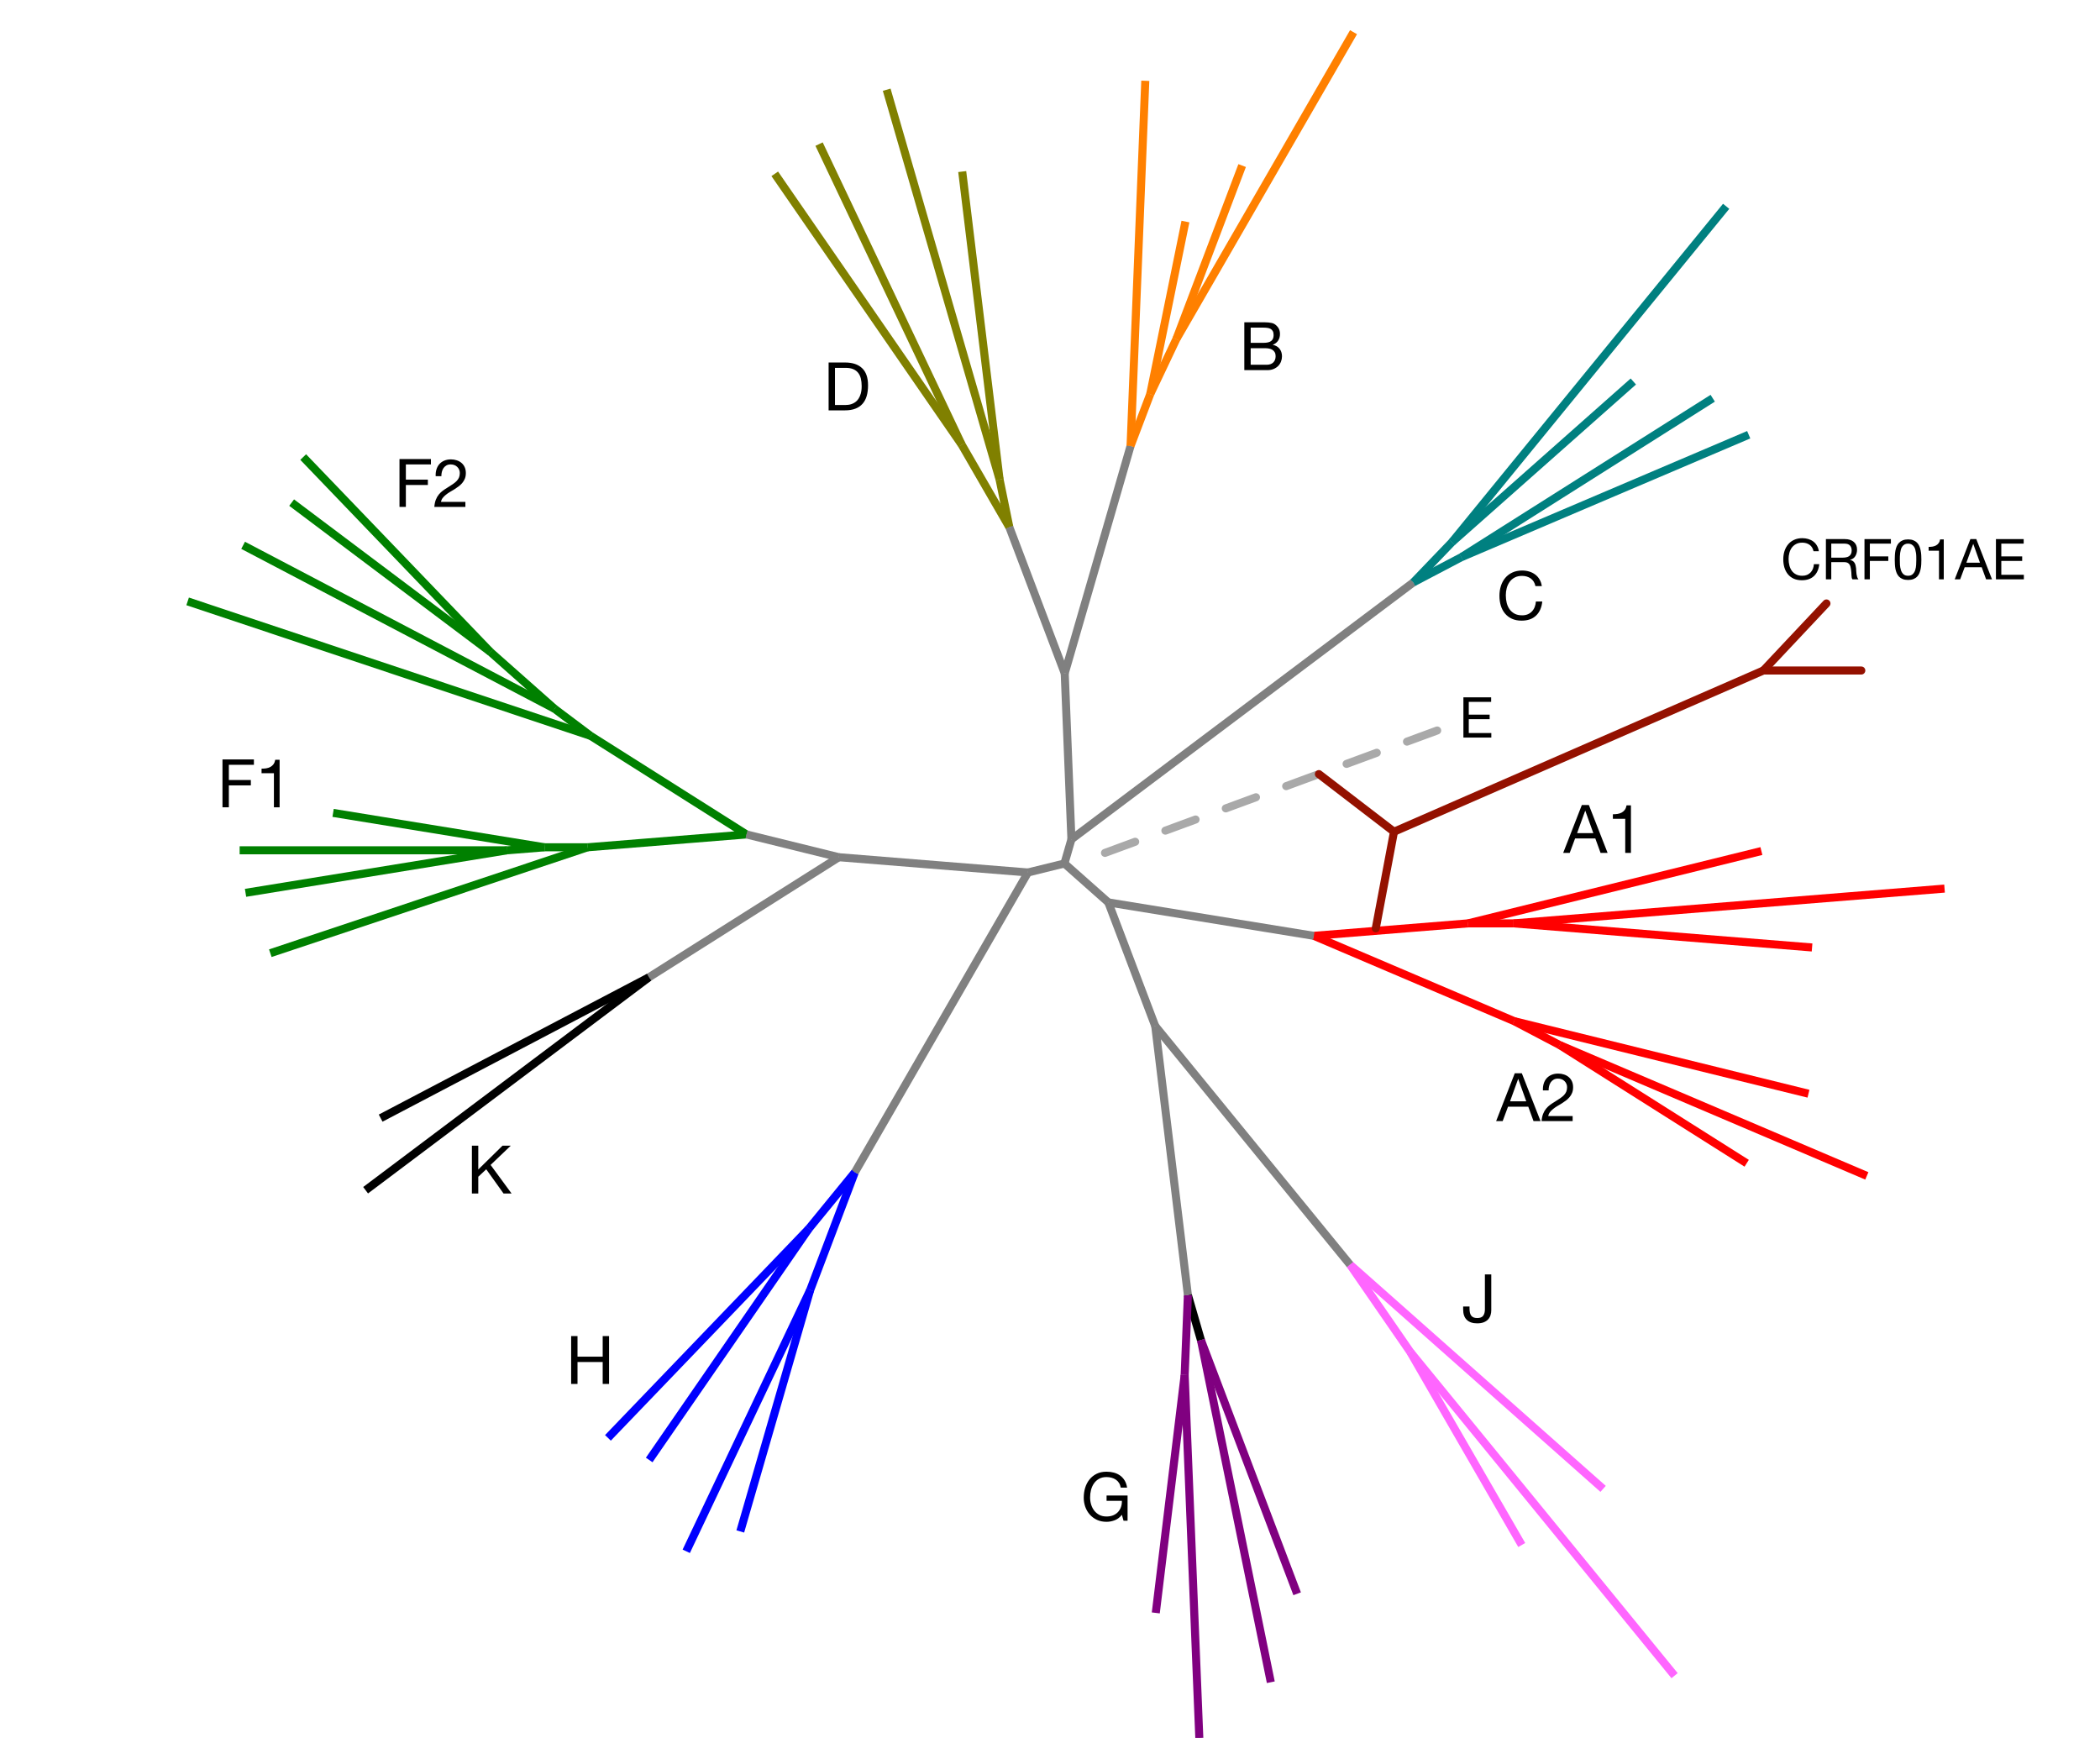 <?xml version="1.0" encoding="UTF-8"?>
<svg xmlns="http://www.w3.org/2000/svg" xmlns:xlink="http://www.w3.org/1999/xlink" width="783pt" height="648pt" viewBox="0 0 783 648" version="1.1">
<defs>
<g>
<symbol overflow="visible" id="glyph0-0">
<path style="stroke:none;" d="M 10.219 -16.656 L 2.547 -16.656 L 2.547 -1.172 L 10.219 -1.172 Z M 11.5 -17.797 L 11.5 -0.031 L 1.281 -0.031 L 1.281 -17.797 Z M 11.5 -17.797 "/>
</symbol>
<symbol overflow="visible" id="glyph0-1">
<path style="stroke:none;" d="M 4.328 -10.172 L 4.328 -15.844 L 9.078 -15.844 C 9.586 -15.844 10.07 -15.812 10.531 -15.75 C 10.988 -15.695 11.395 -15.57 11.75 -15.375 C 12.102 -15.176 12.379 -14.891 12.578 -14.516 C 12.773 -14.148 12.875 -13.656 12.875 -13.031 C 12.875 -12.07 12.578 -11.352 11.984 -10.875 C 11.391 -10.406 10.422 -10.172 9.078 -10.172 Z M 1.953 -17.844 L 1.953 0 L 10.578 0 C 11.461 0 12.238 -0.145 12.906 -0.438 C 13.582 -0.727 14.148 -1.109 14.609 -1.578 C 15.066 -2.055 15.41 -2.602 15.641 -3.219 C 15.879 -3.844 16 -4.477 16 -5.125 C 16 -6.227 15.707 -7.16 15.125 -7.922 C 14.539 -8.691 13.695 -9.191 12.594 -9.422 L 12.594 -9.469 C 13.445 -9.801 14.102 -10.312 14.562 -11 C 15.02 -11.695 15.25 -12.52 15.25 -13.469 C 15.25 -14.375 15.047 -15.133 14.641 -15.75 C 14.234 -16.363 13.738 -16.848 13.156 -17.203 C 12.883 -17.367 12.562 -17.492 12.188 -17.578 C 11.812 -17.66 11.406 -17.723 10.969 -17.766 C 10.539 -17.805 10.102 -17.828 9.656 -17.828 C 9.219 -17.836 8.805 -17.844 8.422 -17.844 Z M 4.328 -2 L 4.328 -8.172 L 9.75 -8.172 C 10.25 -8.172 10.734 -8.125 11.203 -8.031 C 11.672 -7.945 12.082 -7.789 12.438 -7.562 C 12.789 -7.332 13.078 -7.023 13.297 -6.641 C 13.516 -6.266 13.625 -5.785 13.625 -5.203 C 13.625 -4.203 13.328 -3.414 12.734 -2.844 C 12.141 -2.281 11.32 -2 10.281 -2 Z M 4.328 -2 "/>
</symbol>
<symbol overflow="visible" id="glyph0-2">
<path style="stroke:none;" d="M 4.328 -2 L 4.328 -15.844 L 8.328 -15.844 C 9.422 -15.844 10.344 -15.688 11.094 -15.375 C 11.844 -15.07 12.457 -14.625 12.938 -14.031 C 13.414 -13.445 13.758 -12.734 13.969 -11.891 C 14.176 -11.047 14.281 -10.094 14.281 -9.031 C 14.281 -7.926 14.164 -6.984 13.938 -6.203 C 13.707 -5.43 13.414 -4.785 13.062 -4.266 C 12.719 -3.754 12.32 -3.348 11.875 -3.047 C 11.438 -2.742 10.992 -2.516 10.547 -2.359 C 10.098 -2.203 9.672 -2.102 9.266 -2.062 C 8.867 -2.02 8.539 -2 8.281 -2 Z M 1.953 -17.844 L 1.953 0 L 8.078 0 C 9.555 0 10.836 -0.207 11.922 -0.625 C 13.004 -1.039 13.895 -1.645 14.594 -2.438 C 15.301 -3.227 15.82 -4.203 16.156 -5.359 C 16.488 -6.516 16.656 -7.844 16.656 -9.344 C 16.656 -12.219 15.91 -14.352 14.422 -15.75 C 12.941 -17.145 10.828 -17.844 8.078 -17.844 Z M 1.953 -17.844 "/>
</symbol>
<symbol overflow="visible" id="glyph0-3">
<path style="stroke:none;" d="M 1.953 -17.844 L 1.953 0 L 4.328 0 L 4.328 -8.172 L 12.531 -8.172 L 12.531 -10.172 L 4.328 -10.172 L 4.328 -15.844 L 13.672 -15.844 L 13.672 -17.844 Z M 1.953 -17.844 "/>
</symbol>
<symbol overflow="visible" id="glyph0-4">
<path style="stroke:none;" d="M 1.094 -11.453 L 3.219 -11.453 C 3.207 -11.984 3.266 -12.508 3.391 -13.031 C 3.516 -13.562 3.719 -14.035 4 -14.453 C 4.281 -14.867 4.641 -15.203 5.078 -15.453 C 5.523 -15.711 6.055 -15.844 6.672 -15.844 C 7.141 -15.844 7.582 -15.77 8 -15.625 C 8.414 -15.477 8.773 -15.258 9.078 -14.969 C 9.391 -14.688 9.633 -14.348 9.812 -13.953 C 10 -13.566 10.094 -13.133 10.094 -12.656 C 10.094 -12.031 10 -11.484 9.812 -11.016 C 9.625 -10.555 9.344 -10.125 8.969 -9.719 C 8.594 -9.32 8.117 -8.926 7.547 -8.531 C 6.984 -8.145 6.328 -7.719 5.578 -7.25 C 4.961 -6.883 4.367 -6.492 3.797 -6.078 C 3.234 -5.66 2.723 -5.176 2.266 -4.625 C 1.816 -4.07 1.445 -3.426 1.156 -2.688 C 0.863 -1.945 0.676 -1.051 0.594 0 L 12.172 0 L 12.172 -1.875 L 3.078 -1.875 C 3.172 -2.426 3.379 -2.91 3.703 -3.328 C 4.035 -3.754 4.43 -4.148 4.891 -4.516 C 5.348 -4.891 5.848 -5.238 6.391 -5.562 C 6.941 -5.883 7.492 -6.211 8.047 -6.547 C 8.598 -6.898 9.129 -7.266 9.641 -7.641 C 10.16 -8.023 10.617 -8.457 11.016 -8.938 C 11.422 -9.414 11.742 -9.953 11.984 -10.547 C 12.223 -11.148 12.344 -11.844 12.344 -12.625 C 12.344 -13.457 12.195 -14.191 11.906 -14.828 C 11.613 -15.461 11.219 -15.988 10.719 -16.406 C 10.219 -16.832 9.629 -17.156 8.953 -17.375 C 8.285 -17.602 7.566 -17.719 6.797 -17.719 C 5.867 -17.719 5.035 -17.562 4.297 -17.25 C 3.566 -16.938 2.953 -16.5 2.453 -15.938 C 1.961 -15.375 1.602 -14.707 1.375 -13.938 C 1.145 -13.176 1.051 -12.348 1.094 -11.453 Z M 1.094 -11.453 "/>
</symbol>
<symbol overflow="visible" id="glyph0-5">
<path style="stroke:none;" d="M 8.906 0 L 8.906 -17.719 L 7.281 -17.719 C 7.156 -17.051 6.938 -16.5 6.625 -16.062 C 6.312 -15.633 5.926 -15.297 5.469 -15.047 C 5.008 -14.797 4.492 -14.625 3.922 -14.531 C 3.359 -14.445 2.773 -14.406 2.172 -14.406 L 2.172 -12.703 L 6.781 -12.703 L 6.781 0 Z M 8.906 0 "/>
</symbol>
<symbol overflow="visible" id="glyph0-6">
<path style="stroke:none;" d="M 1.953 -17.844 L 1.953 0 L 4.328 0 L 4.328 -6.25 L 7.297 -9.031 L 13.75 0 L 16.75 0 L 8.922 -10.656 L 16.453 -17.844 L 13.375 -17.844 L 4.328 -8.953 L 4.328 -17.844 Z M 1.953 -17.844 "/>
</symbol>
<symbol overflow="visible" id="glyph0-7">
<path style="stroke:none;" d="M 1.953 -17.844 L 1.953 0 L 4.328 0 L 4.328 -8.172 L 13.719 -8.172 L 13.719 0 L 16.094 0 L 16.094 -17.844 L 13.719 -17.844 L 13.719 -10.172 L 4.328 -10.172 L 4.328 -17.844 Z M 1.953 -17.844 "/>
</symbol>
<symbol overflow="visible" id="glyph0-8">
<path style="stroke:none;" d="M 15.297 -2.219 L 15.922 0 L 17.422 0 L 17.422 -9.406 L 9.594 -9.406 L 9.594 -7.406 L 15.297 -7.406 C 15.328 -6.582 15.219 -5.816 14.969 -5.109 C 14.719 -4.398 14.348 -3.781 13.859 -3.25 C 13.367 -2.727 12.766 -2.316 12.047 -2.016 C 11.328 -1.723 10.504 -1.578 9.578 -1.578 C 8.578 -1.578 7.695 -1.77 6.938 -2.156 C 6.176 -2.551 5.535 -3.078 5.016 -3.734 C 4.504 -4.391 4.113 -5.145 3.844 -6 C 3.582 -6.863 3.453 -7.766 3.453 -8.703 C 3.453 -9.648 3.566 -10.578 3.797 -11.484 C 4.035 -12.391 4.398 -13.195 4.891 -13.906 C 5.379 -14.613 6.008 -15.188 6.781 -15.625 C 7.562 -16.062 8.492 -16.281 9.578 -16.281 C 10.242 -16.281 10.867 -16.195 11.453 -16.031 C 12.047 -15.875 12.578 -15.633 13.047 -15.312 C 13.516 -15 13.906 -14.598 14.219 -14.109 C 14.539 -13.617 14.758 -13.031 14.875 -12.344 L 17.25 -12.344 C 17.082 -13.395 16.77 -14.289 16.312 -15.031 C 15.852 -15.781 15.285 -16.395 14.609 -16.875 C 13.93 -17.352 13.164 -17.707 12.312 -17.938 C 11.457 -18.164 10.547 -18.281 9.578 -18.281 C 8.16 -18.281 6.922 -18.016 5.859 -17.484 C 4.805 -16.961 3.926 -16.258 3.219 -15.375 C 2.508 -14.488 1.973 -13.457 1.609 -12.281 C 1.254 -11.113 1.078 -9.879 1.078 -8.578 C 1.078 -7.41 1.266 -6.285 1.641 -5.203 C 2.023 -4.117 2.582 -3.16 3.312 -2.328 C 4.051 -1.492 4.945 -0.828 6 -0.328 C 7.051 0.16 8.242 0.406 9.578 0.406 C 10.629 0.406 11.672 0.203 12.703 -0.203 C 13.734 -0.617 14.598 -1.289 15.297 -2.219 Z M 15.297 -2.219 "/>
</symbol>
<symbol overflow="visible" id="glyph0-9">
<path style="stroke:none;" d="M 11.031 -4.453 L 11.031 -17.844 L 8.656 -17.844 L 8.656 -4.797 C 8.656 -3.816 8.445 -3.035 8.031 -2.453 C 7.625 -1.867 6.879 -1.578 5.797 -1.578 C 5.211 -1.578 4.734 -1.66 4.359 -1.828 C 3.984 -2.004 3.691 -2.25 3.484 -2.562 C 3.273 -2.883 3.129 -3.258 3.047 -3.688 C 2.961 -4.125 2.922 -4.602 2.922 -5.125 L 2.922 -5.875 L 0.547 -5.875 L 0.547 -4.781 C 0.547 -3.07 0.992 -1.781 1.891 -0.906 C 2.797 -0.031 4.082 0.406 5.75 0.406 C 6.75 0.406 7.586 0.27 8.266 0 C 8.941 -0.281 9.484 -0.648 9.891 -1.109 C 10.297 -1.566 10.586 -2.086 10.766 -2.672 C 10.941 -3.254 11.031 -3.848 11.031 -4.453 Z M 11.031 -4.453 "/>
</symbol>
<symbol overflow="visible" id="glyph0-10">
<path style="stroke:none;" d="M 5.031 -7.375 L 8.047 -15.703 L 8.094 -15.703 L 11.078 -7.375 Z M 6.797 -17.844 L -0.156 0 L 2.281 0 L 4.281 -5.375 L 11.828 -5.375 L 13.781 0 L 16.406 0 L 9.422 -17.844 Z M 6.797 -17.844 "/>
</symbol>
<symbol overflow="visible" id="glyph0-11">
<path style="stroke:none;" d="M 14.5 -12.469 L 16.875 -12.469 C 16.738 -13.426 16.453 -14.266 16.016 -14.984 C 15.586 -15.711 15.047 -16.316 14.391 -16.797 C 13.742 -17.285 13.004 -17.656 12.172 -17.906 C 11.336 -18.156 10.457 -18.281 9.531 -18.281 C 8.156 -18.281 6.938 -18.031 5.875 -17.531 C 4.82 -17.039 3.941 -16.367 3.234 -15.516 C 2.523 -14.672 1.988 -13.676 1.625 -12.531 C 1.258 -11.395 1.078 -10.176 1.078 -8.875 C 1.078 -7.57 1.242 -6.352 1.578 -5.219 C 1.922 -4.094 2.438 -3.113 3.125 -2.281 C 3.812 -1.445 4.672 -0.789 5.703 -0.312 C 6.734 0.164 7.941 0.406 9.328 0.406 C 11.609 0.406 13.406 -0.219 14.719 -1.469 C 16.039 -2.719 16.816 -4.469 17.047 -6.719 L 14.672 -6.719 C 14.617 -5.988 14.469 -5.305 14.219 -4.672 C 13.969 -4.035 13.625 -3.488 13.188 -3.031 C 12.75 -2.57 12.223 -2.211 11.609 -1.953 C 11.004 -1.703 10.312 -1.578 9.531 -1.578 C 8.457 -1.578 7.535 -1.773 6.766 -2.172 C 6.004 -2.578 5.379 -3.113 4.891 -3.781 C 4.398 -4.457 4.035 -5.25 3.797 -6.156 C 3.566 -7.07 3.453 -8.035 3.453 -9.047 C 3.453 -9.984 3.566 -10.883 3.797 -11.75 C 4.035 -12.613 4.398 -13.383 4.891 -14.062 C 5.379 -14.738 6.004 -15.273 6.766 -15.672 C 7.523 -16.078 8.438 -16.281 9.5 -16.281 C 10.75 -16.281 11.828 -15.961 12.734 -15.328 C 13.641 -14.691 14.227 -13.738 14.5 -12.469 Z M 14.5 -12.469 "/>
</symbol>
<symbol overflow="visible" id="glyph1-0">
<path style="stroke:none;" d="M 8.594 -13.984 L 2.141 -13.984 L 2.141 -0.984 L 8.594 -0.984 Z M 9.656 -14.953 L 9.656 -0.016 L 1.078 -0.016 L 1.078 -14.953 Z M 9.656 -14.953 "/>
</symbol>
<symbol overflow="visible" id="glyph1-1">
<path style="stroke:none;" d="M 1.641 -15 L 1.641 0 L 12.047 0 L 12.047 -1.688 L 3.641 -1.688 L 3.641 -6.859 L 11.422 -6.859 L 11.422 -8.547 L 3.641 -8.547 L 3.641 -13.312 L 11.984 -13.312 L 11.984 -15 Z M 1.641 -15 "/>
</symbol>
<symbol overflow="visible" id="glyph1-2">
<path style="stroke:none;" d="M 12.188 -10.484 L 14.172 -10.484 C 14.055 -11.273 13.816 -11.973 13.453 -12.578 C 13.098 -13.191 12.645 -13.703 12.094 -14.109 C 11.551 -14.516 10.926 -14.82 10.219 -15.031 C 9.52 -15.238 8.781 -15.344 8 -15.344 C 6.852 -15.344 5.832 -15.133 4.938 -14.719 C 4.051 -14.312 3.312 -13.75 2.719 -13.031 C 2.125 -12.32 1.672 -11.488 1.359 -10.531 C 1.055 -9.57 0.906 -8.547 0.906 -7.453 C 0.906 -6.359 1.047 -5.336 1.328 -4.391 C 1.617 -3.441 2.051 -2.613 2.625 -1.906 C 3.195 -1.207 3.914 -0.656 4.781 -0.25 C 5.656 0.145 6.672 0.344 7.828 0.344 C 9.742 0.344 11.254 -0.18 12.359 -1.234 C 13.473 -2.285 14.129 -3.758 14.328 -5.656 L 12.328 -5.656 C 12.285 -5.031 12.16 -4.453 11.953 -3.922 C 11.742 -3.391 11.453 -2.93 11.078 -2.547 C 10.703 -2.16 10.258 -1.859 9.75 -1.641 C 9.238 -1.43 8.656 -1.328 8 -1.328 C 7.102 -1.328 6.332 -1.492 5.688 -1.828 C 5.039 -2.16 4.508 -2.609 4.094 -3.172 C 3.688 -3.742 3.383 -4.41 3.188 -5.172 C 2.988 -5.941 2.891 -6.754 2.891 -7.609 C 2.891 -8.391 2.988 -9.145 3.188 -9.875 C 3.383 -10.602 3.688 -11.25 4.094 -11.812 C 4.508 -12.375 5.035 -12.82 5.672 -13.156 C 6.316 -13.5 7.086 -13.672 7.984 -13.672 C 9.035 -13.672 9.941 -13.406 10.703 -12.875 C 11.461 -12.344 11.957 -11.547 12.188 -10.484 Z M 12.188 -10.484 "/>
</symbol>
<symbol overflow="visible" id="glyph1-3">
<path style="stroke:none;" d="M 1.641 -15 L 1.641 0 L 3.641 0 L 3.641 -6.406 L 8.5 -6.406 C 8.988 -6.406 9.379 -6.332 9.672 -6.188 C 9.973 -6.039 10.211 -5.844 10.391 -5.594 C 10.578 -5.352 10.711 -5.066 10.797 -4.734 C 10.879 -4.398 10.945 -4.055 11 -3.703 C 11.07 -3.336 11.113 -2.961 11.125 -2.578 C 11.145 -2.203 11.16 -1.848 11.172 -1.516 C 11.18 -1.191 11.211 -0.895 11.266 -0.625 C 11.316 -0.363 11.41 -0.156 11.547 0 L 13.781 0 C 13.57 -0.25 13.41 -0.535 13.297 -0.859 C 13.191 -1.191 13.113 -1.539 13.062 -1.906 C 13.008 -2.27 12.973 -2.641 12.953 -3.016 C 12.941 -3.398 12.922 -3.773 12.891 -4.141 C 12.848 -4.504 12.785 -4.852 12.703 -5.188 C 12.629 -5.52 12.508 -5.82 12.344 -6.094 C 12.188 -6.375 11.973 -6.609 11.703 -6.797 C 11.43 -6.992 11.078 -7.133 10.641 -7.219 L 10.641 -7.266 C 11.555 -7.516 12.219 -7.984 12.625 -8.672 C 13.039 -9.359 13.25 -10.156 13.25 -11.062 C 13.25 -12.281 12.848 -13.238 12.047 -13.938 C 11.242 -14.645 10.125 -15 8.688 -15 Z M 7.797 -8.078 L 3.641 -8.078 L 3.641 -13.312 L 8.594 -13.312 C 9.531 -13.312 10.207 -13.07 10.625 -12.594 C 11.039 -12.125 11.25 -11.508 11.25 -10.75 C 11.25 -10.207 11.156 -9.766 10.969 -9.422 C 10.781 -9.078 10.531 -8.801 10.219 -8.594 C 9.906 -8.395 9.535 -8.258 9.109 -8.188 C 8.691 -8.113 8.254 -8.078 7.797 -8.078 Z M 7.797 -8.078 "/>
</symbol>
<symbol overflow="visible" id="glyph1-4">
<path style="stroke:none;" d="M 1.641 -15 L 1.641 0 L 3.641 0 L 3.641 -6.859 L 10.516 -6.859 L 10.516 -8.547 L 3.641 -8.547 L 3.641 -13.312 L 11.484 -13.312 L 11.484 -15 Z M 1.641 -15 "/>
</symbol>
<symbol overflow="visible" id="glyph1-5">
<path style="stroke:none;" d="M 2.766 -7.328 C 2.766 -7.691 2.77 -8.094 2.781 -8.531 C 2.789 -8.977 2.828 -9.422 2.891 -9.859 C 2.953 -10.297 3.039 -10.723 3.156 -11.141 C 3.281 -11.566 3.457 -11.938 3.688 -12.25 C 3.914 -12.562 4.203 -12.816 4.547 -13.016 C 4.898 -13.211 5.332 -13.312 5.844 -13.312 C 6.344 -13.312 6.766 -13.211 7.109 -13.016 C 7.461 -12.816 7.754 -12.562 7.984 -12.25 C 8.223 -11.938 8.398 -11.566 8.516 -11.141 C 8.629 -10.723 8.719 -10.297 8.781 -9.859 C 8.852 -9.422 8.891 -8.977 8.891 -8.531 C 8.898 -8.094 8.906 -7.691 8.906 -7.328 C 8.906 -6.766 8.883 -6.133 8.844 -5.438 C 8.812 -4.75 8.703 -4.098 8.516 -3.484 C 8.328 -2.879 8.02 -2.367 7.594 -1.953 C 7.176 -1.535 6.594 -1.328 5.844 -1.328 C 5.082 -1.328 4.488 -1.535 4.062 -1.953 C 3.645 -2.367 3.344 -2.879 3.156 -3.484 C 2.969 -4.098 2.852 -4.75 2.812 -5.438 C 2.781 -6.133 2.766 -6.766 2.766 -7.328 Z M 0.875 -7.312 C 0.875 -6.758 0.891 -6.188 0.922 -5.594 C 0.953 -5.008 1.02 -4.438 1.125 -3.875 C 1.238 -3.32 1.398 -2.797 1.609 -2.297 C 1.828 -1.797 2.117 -1.359 2.484 -0.984 C 2.848 -0.609 3.305 -0.312 3.859 -0.094 C 4.41 0.125 5.07 0.234 5.844 0.234 C 6.625 0.234 7.285 0.125 7.828 -0.094 C 8.379 -0.312 8.836 -0.609 9.203 -0.984 C 9.566 -1.359 9.852 -1.797 10.062 -2.297 C 10.27 -2.797 10.426 -3.32 10.531 -3.875 C 10.645 -4.438 10.719 -5.008 10.75 -5.594 C 10.781 -6.188 10.797 -6.758 10.797 -7.312 C 10.797 -7.852 10.781 -8.414 10.75 -9 C 10.719 -9.594 10.645 -10.172 10.531 -10.734 C 10.426 -11.297 10.27 -11.828 10.062 -12.328 C 9.852 -12.828 9.566 -13.266 9.203 -13.641 C 8.836 -14.023 8.379 -14.328 7.828 -14.547 C 7.273 -14.773 6.613 -14.891 5.844 -14.891 C 5.07 -14.891 4.41 -14.773 3.859 -14.547 C 3.305 -14.328 2.848 -14.023 2.484 -13.641 C 2.117 -13.266 1.828 -12.828 1.609 -12.328 C 1.398 -11.828 1.238 -11.297 1.125 -10.734 C 1.02 -10.172 0.953 -9.594 0.922 -9 C 0.891 -8.414 0.875 -7.852 0.875 -7.312 Z M 0.875 -7.312 "/>
</symbol>
<symbol overflow="visible" id="glyph1-6">
<path style="stroke:none;" d="M 7.469 0 L 7.469 -14.891 L 6.109 -14.891 C 6.016 -14.328 5.832 -13.863 5.562 -13.5 C 5.301 -13.133 4.977 -12.848 4.594 -12.641 C 4.207 -12.43 3.773 -12.285 3.297 -12.203 C 2.816 -12.129 2.328 -12.094 1.828 -12.094 L 1.828 -10.672 L 5.688 -10.672 L 5.688 0 Z M 7.469 0 "/>
</symbol>
<symbol overflow="visible" id="glyph1-7">
<path style="stroke:none;" d="M 4.219 -6.188 L 6.766 -13.188 L 6.797 -13.188 L 9.297 -6.188 Z M 5.719 -15 L -0.125 0 L 1.906 0 L 3.594 -4.516 L 9.938 -4.516 L 11.578 0 L 13.781 0 L 7.922 -15 Z M 5.719 -15 "/>
</symbol>
</g>
</defs>
<g id="surface1">
<rect x="0" y="0" width="783" height="648" style="fill:rgb(100%,100%,100%);fill-opacity:1;stroke:none;"/>
<rect x="0" y="0" width="783" height="648" style="fill:rgb(100%,100%,100%);fill-opacity:1;stroke:none;"/>
<rect x="0" y="0" width="783" height="648" style="fill:rgb(100%,100%,100%);fill-opacity:1;stroke:none;"/>
<rect x="0" y="0" width="783" height="648" style="fill:rgb(100%,100%,100%);fill-opacity:1;stroke:none;"/>
<rect x="0" y="0" width="783" height="648" style="fill:rgb(100%,100%,100%);fill-opacity:1;stroke:none;"/>
<path style="fill:none;stroke-width:3;stroke-linecap:butt;stroke-linejoin:miter;stroke:rgb(0%,50.197%,0%);stroke-opacity:1;stroke-miterlimit:10;" d="M 182.871 404.898 L 206.762 383.738 " transform="matrix(1,0,0,-1,0,648)"/>
<path style="fill:none;stroke-width:3;stroke-linecap:butt;stroke-linejoin:miter;stroke:rgb(50.197%,50.197%,50.197%);stroke-opacity:1;stroke-miterlimit:10;" d="M 383.281 322.699 L 396.879 326.051 " transform="matrix(1,0,0,-1,0,648)"/>
<path style="fill:none;stroke-width:3;stroke-linecap:butt;stroke-linejoin:miter;stroke:rgb(0%,50.197%,0%);stroke-opacity:1;stroke-miterlimit:10;" d="M 108.738 460.609 L 182.871 404.898 " transform="matrix(1,0,0,-1,0,648)"/>
<path style="fill:none;stroke-width:3;stroke-linecap:butt;stroke-linejoin:miter;stroke:rgb(50.197%,50.197%,50.197%);stroke-opacity:1;stroke-miterlimit:10;" d="M 421.539 481.738 L 396.988 396.98 " transform="matrix(1,0,0,-1,0,648)"/>
<path style="fill:none;stroke-width:3;stroke-linecap:butt;stroke-linejoin:miter;stroke:rgb(0%,50.197%,0%);stroke-opacity:1;stroke-miterlimit:10;" d="M 91.551 315.109 L 189.102 330.969 " transform="matrix(1,0,0,-1,0,648)"/>
<path style="fill:none;stroke-width:3;stroke-linecap:butt;stroke-linejoin:miter;stroke:rgb(100%,39.999%,100%);stroke-opacity:1;stroke-miterlimit:10;" d="M 567.391 71.949 L 525.809 143.961 " transform="matrix(1,0,0,-1,0,648)"/>
<path style="fill:none;stroke-width:3;stroke-linecap:butt;stroke-linejoin:miter;stroke:rgb(0%,50.197%,0%);stroke-opacity:1;stroke-miterlimit:10;" d="M 89.352 330.969 L 189.102 330.969 " transform="matrix(1,0,0,-1,0,648)"/>
<path style="fill:none;stroke-width:3;stroke-linecap:butt;stroke-linejoin:miter;stroke:rgb(100%,0%,0%);stroke-opacity:1;stroke-miterlimit:10;" d="M 656.75 330.691 L 547.352 303.719 " transform="matrix(1,0,0,-1,0,648)"/>
<path style="fill:none;stroke-width:3;stroke-linecap:butt;stroke-linejoin:miter;stroke:rgb(100%,50.197%,0%);stroke-opacity:1;stroke-miterlimit:10;" d="M 438.609 521.578 L 428.871 501.051 " transform="matrix(1,0,0,-1,0,648)"/>
<path style="fill:none;stroke-width:3;stroke-linecap:butt;stroke-linejoin:miter;stroke:rgb(0%,0%,100%);stroke-opacity:1;stroke-miterlimit:10;" d="M 302.078 167 L 318.719 210.871 " transform="matrix(1,0,0,-1,0,648)"/>
<path style="fill:none;stroke-width:3;stroke-linecap:butt;stroke-linejoin:miter;stroke:rgb(0%,0%,100%);stroke-opacity:1;stroke-miterlimit:10;" d="M 255.871 69.602 L 302.078 167 " transform="matrix(1,0,0,-1,0,648)"/>
<path style="fill:none;stroke-width:3;stroke-linecap:butt;stroke-linejoin:miter;stroke:rgb(0%,0%,100%);stroke-opacity:1;stroke-miterlimit:10;" d="M 242.059 103.648 L 301.59 189.898 " transform="matrix(1,0,0,-1,0,648)"/>
<path style="fill:none;stroke-width:3;stroke-linecap:butt;stroke-linejoin:miter;stroke:rgb(0%,50.197%,50.197%);stroke-opacity:1;stroke-miterlimit:10;" d="M 609 505.762 L 541.359 445.84 " transform="matrix(1,0,0,-1,0,648)"/>
<path style="fill:none;stroke-width:3;stroke-linecap:butt;stroke-linejoin:miter;stroke:rgb(0%,0%,0%);stroke-opacity:1;stroke-miterlimit:10;" d="M 447.781 148.352 L 442.91 165.16 " transform="matrix(1,0,0,-1,0,648)"/>
<path style="fill:none;stroke-width:3;stroke-linecap:butt;stroke-linejoin:miter;stroke:rgb(0%,50.197%,50.197%);stroke-opacity:1;stroke-miterlimit:10;" d="M 652.02 485.91 L 544.898 440.27 " transform="matrix(1,0,0,-1,0,648)"/>
<path style="fill:none;stroke-width:3;stroke-linecap:butt;stroke-linejoin:miter;stroke:rgb(50.197%,50.197%,0%);stroke-opacity:1;stroke-miterlimit:10;" d="M 358.77 584.031 L 372.699 469.238 " transform="matrix(1,0,0,-1,0,648)"/>
<path style="fill:none;stroke-width:3;stroke-linecap:butt;stroke-linejoin:miter;stroke:rgb(100%,39.999%,100%);stroke-opacity:1;stroke-miterlimit:10;" d="M 624.379 23.23 L 525.809 143.961 " transform="matrix(1,0,0,-1,0,648)"/>
<path style="fill:none;stroke-width:3;stroke-linecap:butt;stroke-linejoin:miter;stroke:rgb(50.197%,50.197%,50.197%);stroke-opacity:1;stroke-miterlimit:10;" d="M 318.719 210.871 L 383.281 322.699 " transform="matrix(1,0,0,-1,0,648)"/>
<path style="fill:none;stroke-width:3;stroke-linecap:butt;stroke-linejoin:miter;stroke:rgb(100%,50.197%,0%);stroke-opacity:1;stroke-miterlimit:10;" d="M 504.672 636 L 438.609 521.578 " transform="matrix(1,0,0,-1,0,648)"/>
<path style="fill:none;stroke-width:3;stroke-linecap:butt;stroke-linejoin:miter;stroke:rgb(100%,50.197%,0%);stroke-opacity:1;stroke-miterlimit:10;" d="M 427.031 617.879 L 421.539 481.738 " transform="matrix(1,0,0,-1,0,648)"/>
<path style="fill:none;stroke-width:3;stroke-linecap:butt;stroke-linejoin:miter;stroke:rgb(0%,50.197%,0%);stroke-opacity:1;stroke-miterlimit:10;" d="M 90.648 444.68 L 206.762 383.738 " transform="matrix(1,0,0,-1,0,648)"/>
<path style="fill:none;stroke-width:3;stroke-linecap:butt;stroke-linejoin:miter;stroke:rgb(50.197%,50.197%,50.197%);stroke-opacity:1;stroke-miterlimit:10;" d="M 241.949 283.609 L 312.77 328.391 " transform="matrix(1,0,0,-1,0,648)"/>
<path style="fill:none;stroke-width:3;stroke-linecap:butt;stroke-linejoin:miter;stroke:rgb(50.197%,50.197%,0%);stroke-opacity:1;stroke-miterlimit:10;" d="M 372.699 469.238 L 376.34 451.449 " transform="matrix(1,0,0,-1,0,648)"/>
<path style="fill:none;stroke-width:3;stroke-linecap:butt;stroke-linejoin:miter;stroke:rgb(0%,50.197%,0%);stroke-opacity:1;stroke-miterlimit:10;" d="M 124.199 344.91 L 203.039 332.09 " transform="matrix(1,0,0,-1,0,648)"/>
<path style="fill:none;stroke-width:3;stroke-linecap:butt;stroke-linejoin:miter;stroke:rgb(50.197%,50.197%,50.197%);stroke-opacity:1;stroke-miterlimit:10;" d="M 526.98 430.859 L 399.488 335.059 " transform="matrix(1,0,0,-1,0,648)"/>
<path style="fill:none;stroke-width:3;stroke-linecap:butt;stroke-linejoin:miter;stroke:rgb(100%,0%,0%);stroke-opacity:1;stroke-miterlimit:10;" d="M 564.602 267.25 L 489.879 299.078 " transform="matrix(1,0,0,-1,0,648)"/>
<path style="fill:none;stroke-width:3;stroke-linecap:butt;stroke-linejoin:miter;stroke:rgb(0%,50.197%,50.197%);stroke-opacity:1;stroke-miterlimit:10;" d="M 638.602 499.52 L 544.898 440.27 " transform="matrix(1,0,0,-1,0,648)"/>
<path style="fill:none;stroke-width:3;stroke-linecap:butt;stroke-linejoin:miter;stroke:rgb(100%,0%,0%);stroke-opacity:1;stroke-miterlimit:10;" d="M 696.059 209.57 L 581.57 258.34 " transform="matrix(1,0,0,-1,0,648)"/>
<path style="fill:none;stroke-width:3;stroke-linecap:butt;stroke-linejoin:miter;stroke:rgb(50.197%,50.197%,0%);stroke-opacity:1;stroke-miterlimit:10;" d="M 330.609 614.551 L 372.699 469.238 " transform="matrix(1,0,0,-1,0,648)"/>
<path style="fill:none;stroke-width:3;stroke-linecap:butt;stroke-linejoin:miter;stroke:rgb(0%,0%,100%);stroke-opacity:1;stroke-miterlimit:10;" d="M 276.02 77 L 302.078 167 " transform="matrix(1,0,0,-1,0,648)"/>
<path style="fill:none;stroke-width:3;stroke-linecap:butt;stroke-linejoin:miter;stroke:rgb(100%,0%,0%);stroke-opacity:1;stroke-miterlimit:10;" d="M 547.352 303.719 L 564.359 303.719 " transform="matrix(1,0,0,-1,0,648)"/>
<path style="fill:none;stroke-width:3;stroke-linecap:butt;stroke-linejoin:miter;stroke:rgb(0%,0%,0%);stroke-opacity:1;stroke-miterlimit:10;" d="M 136.32 204.23 L 241.949 283.609 " transform="matrix(1,0,0,-1,0,648)"/>
<path style="fill:none;stroke-width:3;stroke-linecap:butt;stroke-linejoin:miter;stroke:rgb(50.197%,50.197%,0%);stroke-opacity:1;stroke-miterlimit:10;" d="M 358.57 482.219 L 376.34 451.449 " transform="matrix(1,0,0,-1,0,648)"/>
<path style="fill:none;stroke-width:3;stroke-linecap:butt;stroke-linejoin:miter;stroke:rgb(50.197%,50.197%,50.197%);stroke-opacity:1;stroke-miterlimit:10;" d="M 396.988 396.98 L 399.488 335.059 " transform="matrix(1,0,0,-1,0,648)"/>
<path style="fill:none;stroke-width:3;stroke-linecap:butt;stroke-linejoin:miter;stroke:rgb(0%,50.197%,0%);stroke-opacity:1;stroke-miterlimit:10;" d="M 219.078 332.09 L 278.328 336.879 " transform="matrix(1,0,0,-1,0,648)"/>
<path style="fill:none;stroke-width:3;stroke-linecap:butt;stroke-linejoin:miter;stroke:rgb(0%,50.197%,0%);stroke-opacity:1;stroke-miterlimit:10;" d="M 113.051 477.59 L 182.871 404.898 " transform="matrix(1,0,0,-1,0,648)"/>
<path style="fill:none;stroke-width:3;stroke-linecap:butt;stroke-linejoin:miter;stroke:rgb(50.197%,50.197%,50.197%);stroke-opacity:1;stroke-miterlimit:10;" d="M 396.879 326.051 L 413.25 311.539 " transform="matrix(1,0,0,-1,0,648)"/>
<path style="fill:none;stroke-width:3;stroke-linecap:butt;stroke-linejoin:miter;stroke:rgb(50.197%,50.197%,50.197%);stroke-opacity:1;stroke-miterlimit:10;" d="M 399.488 335.059 L 396.879 326.051 " transform="matrix(1,0,0,-1,0,648)"/>
<path style="fill:none;stroke-width:3;stroke-linecap:butt;stroke-linejoin:miter;stroke:rgb(100%,39.999%,100%);stroke-opacity:1;stroke-miterlimit:10;" d="M 597.73 92.879 L 503.352 176.5 " transform="matrix(1,0,0,-1,0,648)"/>
<path style="fill:none;stroke-width:3;stroke-linecap:butt;stroke-linejoin:miter;stroke:rgb(0%,0%,100%);stroke-opacity:1;stroke-miterlimit:10;" d="M 226.672 111.891 L 301.59 189.898 " transform="matrix(1,0,0,-1,0,648)"/>
<path style="fill:none;stroke-width:3;stroke-linecap:butt;stroke-linejoin:miter;stroke:rgb(0%,50.197%,0%);stroke-opacity:1;stroke-miterlimit:10;" d="M 203.039 332.09 L 219.078 332.09 " transform="matrix(1,0,0,-1,0,648)"/>
<path style="fill:none;stroke-width:3;stroke-linecap:butt;stroke-linejoin:miter;stroke:rgb(0%,50.197%,0%);stroke-opacity:1;stroke-miterlimit:10;" d="M 189.102 330.969 L 203.039 332.09 " transform="matrix(1,0,0,-1,0,648)"/>
<path style="fill:none;stroke-width:3;stroke-linecap:butt;stroke-linejoin:miter;stroke:rgb(50.197%,50.197%,50.197%);stroke-opacity:1;stroke-miterlimit:10;" d="M 376.34 451.449 L 396.988 396.98 " transform="matrix(1,0,0,-1,0,648)"/>
<path style="fill:none;stroke-width:3;stroke-linecap:butt;stroke-linejoin:miter;stroke:rgb(50.197%,0%,50.197%);stroke-opacity:1;stroke-miterlimit:10;" d="M 447.172 0 L 441.711 135.34 " transform="matrix(1,0,0,-1,0,648)"/>
<path style="fill:none;stroke-width:3;stroke-linecap:butt;stroke-linejoin:miter;stroke:rgb(100%,50.197%,0%);stroke-opacity:1;stroke-miterlimit:10;" d="M 428.871 501.051 L 421.539 481.738 " transform="matrix(1,0,0,-1,0,648)"/>
<path style="fill:none;stroke-width:3;stroke-linecap:butt;stroke-linejoin:miter;stroke:rgb(0%,50.197%,50.197%);stroke-opacity:1;stroke-miterlimit:10;" d="M 541.359 445.84 L 526.98 430.859 " transform="matrix(1,0,0,-1,0,648)"/>
<path style="fill:none;stroke-width:3;stroke-linecap:butt;stroke-linejoin:miter;stroke:rgb(100%,0%,0%);stroke-opacity:1;stroke-miterlimit:10;" d="M 675.641 294.738 L 564.359 303.719 " transform="matrix(1,0,0,-1,0,648)"/>
<path style="fill:none;stroke-width:3;stroke-linecap:butt;stroke-linejoin:miter;stroke:rgb(0%,0%,0%);stroke-opacity:1;stroke-miterlimit:10;" d="M 141.93 231.109 L 241.949 283.609 " transform="matrix(1,0,0,-1,0,648)"/>
<path style="fill:none;stroke-width:3;stroke-linecap:butt;stroke-linejoin:miter;stroke:rgb(0%,50.197%,0%);stroke-opacity:1;stroke-miterlimit:10;" d="M 220.23 373.621 L 278.328 336.879 " transform="matrix(1,0,0,-1,0,648)"/>
<path style="fill:none;stroke-width:3;stroke-linecap:butt;stroke-linejoin:miter;stroke:rgb(100%,0%,0%);stroke-opacity:1;stroke-miterlimit:10;" d="M 489.879 299.078 L 547.352 303.719 " transform="matrix(1,0,0,-1,0,648)"/>
<path style="fill:none;stroke-width:3;stroke-linecap:butt;stroke-linejoin:miter;stroke:rgb(100%,39.999%,100%);stroke-opacity:1;stroke-miterlimit:10;" d="M 525.809 143.961 L 503.352 176.5 " transform="matrix(1,0,0,-1,0,648)"/>
<path style="fill:none;stroke-width:3;stroke-linecap:butt;stroke-linejoin:miter;stroke:rgb(50.197%,0%,50.197%);stroke-opacity:1;stroke-miterlimit:10;" d="M 430.941 46.629 L 441.711 135.34 " transform="matrix(1,0,0,-1,0,648)"/>
<path style="fill:none;stroke-width:3;stroke-linecap:butt;stroke-linejoin:miter;stroke:rgb(50.197%,0%,50.197%);stroke-opacity:1;stroke-miterlimit:10;" d="M 473.828 20.781 L 447.781 148.352 " transform="matrix(1,0,0,-1,0,648)"/>
<path style="fill:none;stroke-width:3;stroke-linecap:butt;stroke-linejoin:miter;stroke:rgb(50.197%,50.197%,0%);stroke-opacity:1;stroke-miterlimit:10;" d="M 288.871 583.191 L 358.57 482.219 " transform="matrix(1,0,0,-1,0,648)"/>
<path style="fill:none;stroke-width:3;stroke-linecap:butt;stroke-linejoin:miter;stroke:rgb(100%,0%,0%);stroke-opacity:1;stroke-miterlimit:10;" d="M 581.57 258.34 L 564.602 267.25 " transform="matrix(1,0,0,-1,0,648)"/>
<path style="fill:none;stroke-width:3;stroke-linecap:butt;stroke-linejoin:miter;stroke:rgb(0%,50.197%,50.197%);stroke-opacity:1;stroke-miterlimit:10;" d="M 643.609 571.078 L 541.359 445.84 " transform="matrix(1,0,0,-1,0,648)"/>
<path style="fill:none;stroke-width:3;stroke-linecap:butt;stroke-linejoin:miter;stroke:rgb(0%,50.197%,0%);stroke-opacity:1;stroke-miterlimit:10;" d="M 206.762 383.738 L 220.23 373.621 " transform="matrix(1,0,0,-1,0,648)"/>
<path style="fill:none;stroke-width:3;stroke-linecap:butt;stroke-linejoin:miter;stroke:rgb(50.197%,50.197%,50.197%);stroke-opacity:1;stroke-miterlimit:10;" d="M 430.738 265.441 L 413.25 311.539 " transform="matrix(1,0,0,-1,0,648)"/>
<path style="fill:none;stroke-width:3;stroke-linecap:butt;stroke-linejoin:miter;stroke:rgb(50.197%,50.197%,50.197%);stroke-opacity:1;stroke-miterlimit:10;" d="M 278.328 336.879 L 312.77 328.391 " transform="matrix(1,0,0,-1,0,648)"/>
<path style="fill:none;stroke-width:3;stroke-linecap:butt;stroke-linejoin:miter;stroke:rgb(50.197%,50.197%,50.197%);stroke-opacity:1;stroke-miterlimit:10;" d="M 503.352 176.5 L 430.738 265.441 " transform="matrix(1,0,0,-1,0,648)"/>
<path style="fill:none;stroke-width:3;stroke-linecap:butt;stroke-linejoin:miter;stroke:rgb(100%,50.197%,0%);stroke-opacity:1;stroke-miterlimit:10;" d="M 463.141 586.27 L 438.609 521.578 " transform="matrix(1,0,0,-1,0,648)"/>
<path style="fill:none;stroke-width:3;stroke-linecap:butt;stroke-linejoin:miter;stroke:rgb(100%,0%,0%);stroke-opacity:1;stroke-miterlimit:10;" d="M 651.262 214.281 L 581.57 258.34 " transform="matrix(1,0,0,-1,0,648)"/>
<path style="fill:none;stroke-width:3;stroke-linecap:butt;stroke-linejoin:miter;stroke:rgb(50.197%,0%,50.197%);stroke-opacity:1;stroke-miterlimit:10;" d="M 483.648 53.762 L 447.781 148.352 " transform="matrix(1,0,0,-1,0,648)"/>
<path style="fill:none;stroke-width:3;stroke-linecap:butt;stroke-linejoin:miter;stroke:rgb(50.197%,50.197%,0%);stroke-opacity:1;stroke-miterlimit:10;" d="M 305.398 594.27 L 358.57 482.219 " transform="matrix(1,0,0,-1,0,648)"/>
<path style="fill:none;stroke-width:3;stroke-linecap:butt;stroke-linejoin:miter;stroke:rgb(50.197%,0%,50.197%);stroke-opacity:1;stroke-miterlimit:10;" d="M 441.711 135.34 L 442.91 165.16 " transform="matrix(1,0,0,-1,0,648)"/>
<path style="fill:none;stroke-width:3;stroke-linecap:butt;stroke-linejoin:miter;stroke:rgb(0%,0%,100%);stroke-opacity:1;stroke-miterlimit:10;" d="M 301.59 189.898 L 318.719 210.871 " transform="matrix(1,0,0,-1,0,648)"/>
<path style="fill:none;stroke-width:3;stroke-linecap:butt;stroke-linejoin:miter;stroke:rgb(50.197%,50.197%,50.197%);stroke-opacity:1;stroke-miterlimit:10;" d="M 413.25 311.539 L 489.879 299.078 " transform="matrix(1,0,0,-1,0,648)"/>
<path style="fill:none;stroke-width:3;stroke-linecap:butt;stroke-linejoin:miter;stroke:rgb(100%,0%,0%);stroke-opacity:1;stroke-miterlimit:10;" d="M 674.301 240.211 L 564.602 267.25 " transform="matrix(1,0,0,-1,0,648)"/>
<path style="fill:none;stroke-width:3;stroke-linecap:butt;stroke-linejoin:miter;stroke:rgb(0%,50.197%,0%);stroke-opacity:1;stroke-miterlimit:10;" d="M 69.961 423.781 L 220.23 373.621 " transform="matrix(1,0,0,-1,0,648)"/>
<path style="fill:none;stroke-width:3;stroke-linecap:butt;stroke-linejoin:miter;stroke:rgb(50.197%,50.197%,50.197%);stroke-opacity:1;stroke-miterlimit:10;" d="M 442.91 165.16 L 430.738 265.441 " transform="matrix(1,0,0,-1,0,648)"/>
<path style="fill:none;stroke-width:3;stroke-linecap:butt;stroke-linejoin:miter;stroke:rgb(0%,50.197%,0%);stroke-opacity:1;stroke-miterlimit:10;" d="M 100.789 292.602 L 219.078 332.09 " transform="matrix(1,0,0,-1,0,648)"/>
<path style="fill:none;stroke-width:3;stroke-linecap:butt;stroke-linejoin:miter;stroke:rgb(100%,50.197%,0%);stroke-opacity:1;stroke-miterlimit:10;" d="M 442 565.398 L 428.871 501.051 " transform="matrix(1,0,0,-1,0,648)"/>
<path style="fill:none;stroke-width:3;stroke-linecap:butt;stroke-linejoin:miter;stroke:rgb(0%,50.197%,50.197%);stroke-opacity:1;stroke-miterlimit:10;" d="M 544.898 440.27 L 526.98 430.859 " transform="matrix(1,0,0,-1,0,648)"/>
<path style="fill:none;stroke-width:3;stroke-linecap:butt;stroke-linejoin:miter;stroke:rgb(100%,0%,0%);stroke-opacity:1;stroke-miterlimit:10;" d="M 725.039 316.691 L 564.359 303.719 " transform="matrix(1,0,0,-1,0,648)"/>
<path style="fill:none;stroke-width:3;stroke-linecap:butt;stroke-linejoin:miter;stroke:rgb(50.197%,50.197%,50.197%);stroke-opacity:1;stroke-miterlimit:10;" d="M 312.77 328.391 L 383.281 322.699 " transform="matrix(1,0,0,-1,0,648)"/>
<g style="fill:rgb(0%,0%,0%);fill-opacity:1;">
  <use xlink:href="#glyph0-1" x="462" y="138"/>
</g>
<g style="fill:rgb(0%,0%,0%);fill-opacity:1;">
  <use xlink:href="#glyph0-2" x="307" y="153"/>
</g>
<g style="fill:rgb(0%,0%,0%);fill-opacity:1;">
  <use xlink:href="#glyph0-3" x="147" y="189"/>
  <use xlink:href="#glyph0-4" x="161.35" y="189"/>
</g>
<g style="fill:rgb(0%,0%,0%);fill-opacity:1;">
  <use xlink:href="#glyph0-3" x="81" y="301"/>
  <use xlink:href="#glyph0-5" x="95.35" y="301"/>
</g>
<g style="fill:rgb(0%,0%,0%);fill-opacity:1;">
  <use xlink:href="#glyph0-6" x="174" y="445"/>
</g>
<g style="fill:rgb(0%,0%,0%);fill-opacity:1;">
  <use xlink:href="#glyph0-7" x="211" y="516"/>
</g>
<g style="fill:rgb(0%,0%,0%);fill-opacity:1;">
  <use xlink:href="#glyph0-8" x="403" y="567"/>
</g>
<g style="fill:rgb(0%,0%,0%);fill-opacity:1;">
  <use xlink:href="#glyph0-9" x="545" y="493"/>
</g>
<g style="fill:rgb(0%,0%,0%);fill-opacity:1;">
  <use xlink:href="#glyph0-10" x="583" y="318"/>
  <use xlink:href="#glyph0-5" x="599.2" y="318"/>
</g>
<g style="fill:rgb(0%,0%,0%);fill-opacity:1;">
  <use xlink:href="#glyph0-10" x="558" y="418"/>
  <use xlink:href="#glyph0-4" x="574.2" y="418"/>
</g>
<g style="fill:rgb(0%,0%,0%);fill-opacity:1;">
  <use xlink:href="#glyph0-11" x="558" y="231"/>
</g>
<path style="fill:none;stroke-width:3;stroke-linecap:round;stroke-linejoin:round;stroke:rgb(66.275%,66.275%,66.275%);stroke-opacity:1;stroke-dasharray:12,12;stroke-miterlimit:10;" d="M 497 413 L 630 364 " transform="matrix(1,0,0,1,-85,-95)"/>
<g style="fill:rgb(0%,0%,0%);fill-opacity:1;">
  <use xlink:href="#glyph1-1" x="544" y="275"/>
</g>
<path style="fill:none;stroke-width:3;stroke-linecap:round;stroke-linejoin:round;stroke:rgb(58.04%,6.667%,0%);stroke-opacity:1;stroke-miterlimit:10;" d="M 576.754 383.617 L 604.762 405.109 L 597.965 441.133 " transform="matrix(1,0,0,1,-85,-95)"/>
<path style="fill:none;stroke-width:3;stroke-linecap:round;stroke-linejoin:round;stroke:rgb(58.04%,6.667%,0%);stroke-opacity:1;stroke-miterlimit:10;" d="M 604.762 405.109 L 742.488 345 " transform="matrix(1,0,0,1,-85,-95)"/>
<path style="fill:none;stroke-width:3;stroke-linecap:round;stroke-linejoin:round;stroke:rgb(58.04%,6.667%,0%);stroke-opacity:1;stroke-miterlimit:10;" d="M 766 320 L 742.488 345 " transform="matrix(1,0,0,1,-85,-95)"/>
<path style="fill:none;stroke-width:3;stroke-linecap:round;stroke-linejoin:round;stroke:rgb(58.04%,6.667%,0%);stroke-opacity:1;stroke-miterlimit:10;" d="M 779 345 L 742.488 345 " transform="matrix(1,0,0,1,-85,-95)"/>
<g style="fill:rgb(0%,0%,0%);fill-opacity:1;">
  <use xlink:href="#glyph1-2" x="664" y="216"/>
  <use xlink:href="#glyph1-3" x="679.162" y="216"/>
  <use xlink:href="#glyph1-4" x="693.547" y="216"/>
  <use xlink:href="#glyph1-5" x="705.601" y="216"/>
  <use xlink:href="#glyph1-6" x="717.277" y="216"/>
  <use xlink:href="#glyph1-7" x="728.953" y="216"/>
  <use xlink:href="#glyph1-1" x="742.561" y="216"/>
</g>
</g>
</svg>
